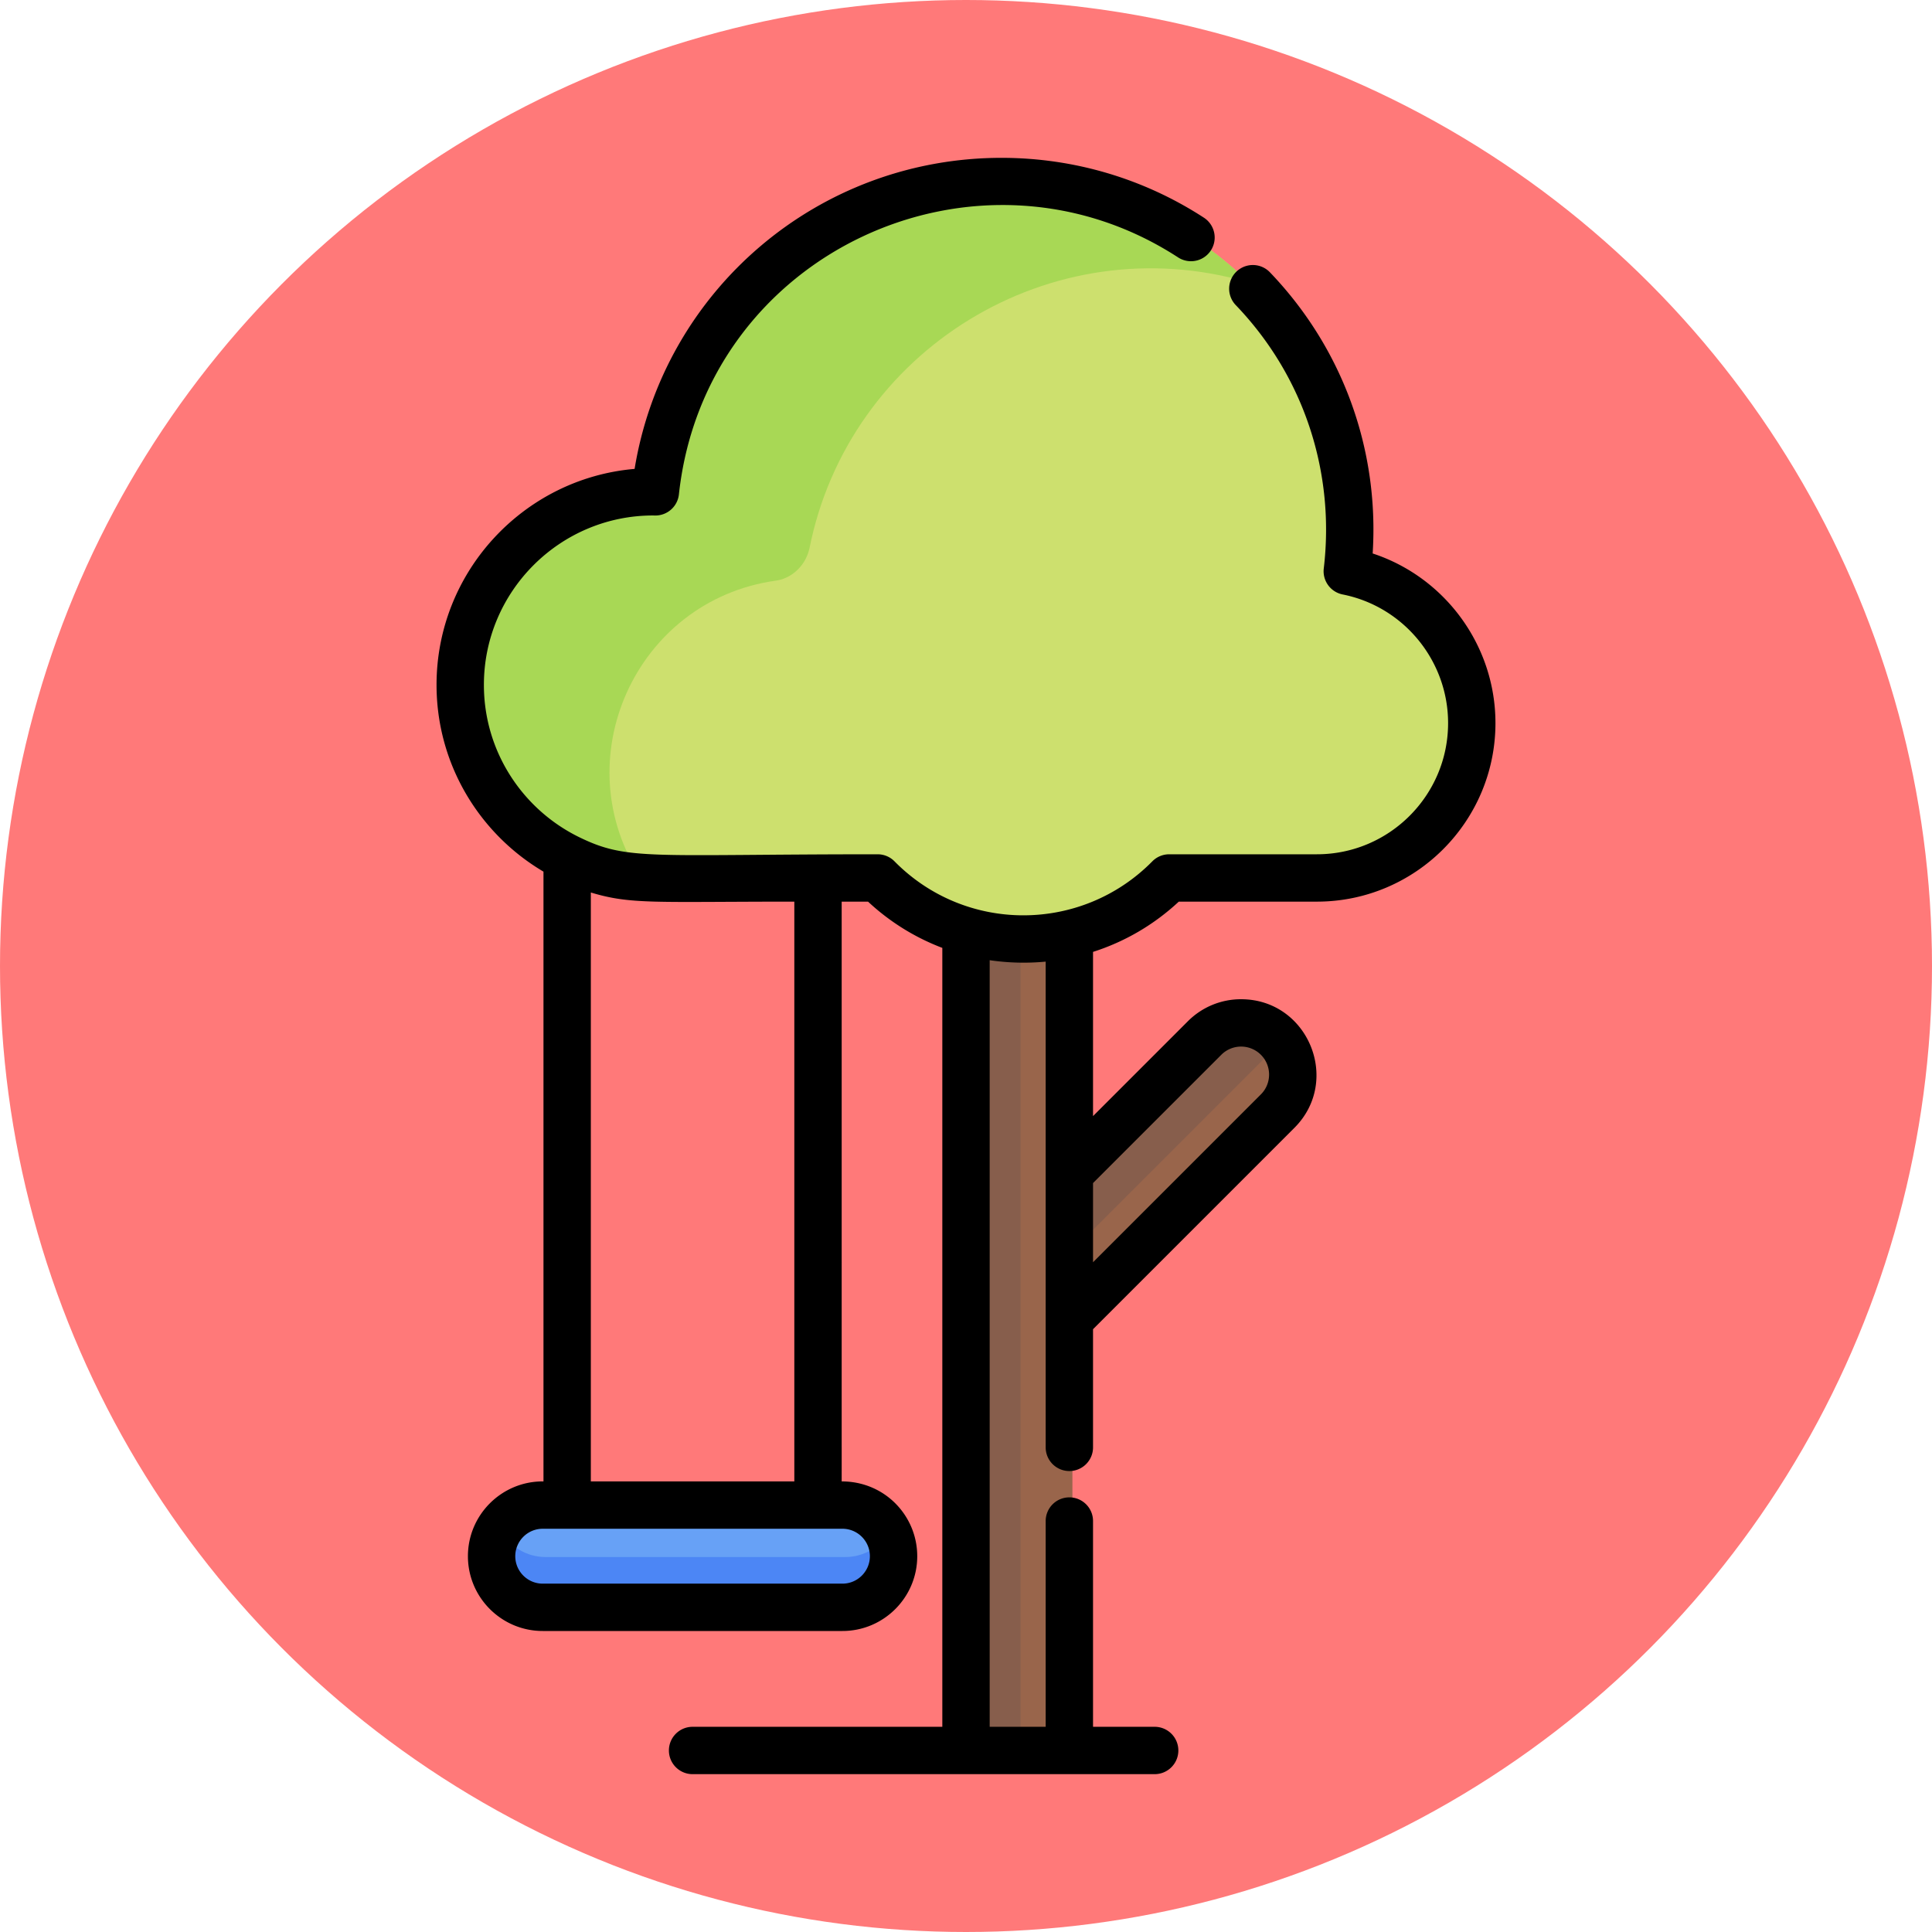 <svg xmlns="http://www.w3.org/2000/svg" viewBox="-50 -50 612 612"><circle r="306" cx="256" cy="256" fill="#ff7979"/>
<path d="M331.472 280.087l-42.833 42.834v46.297l65.981-65.982c6.392-6.394 6.392-16.757-.002-23.148-6.391-6.392-16.755-6.392-23.146-.001z" fill="#875e4c"/><path d="M354.62 281.174l-65.981 65.982v22.061l65.981-65.982c6.217-6.219 6.368-16.182.49-22.604-.165.181-.315.368-.49.543z" fill="#99654b"/><path d="M256.901 245.11v259.656h32.739V246.058c-10.899 2.502-22.071 2.169-32.739-.948z" fill="#875e4c"/><path d="M273.271 247.686v257.079h16.369V246.058a64.346 64.346 0 0 1-16.369 1.628z" fill="#99654b"/><path d="M377.678 131.215C385.526 65.1 333.893 7.766 268.156 7.766c-56.862 0-103.668 43.028-109.653 98.298-34.494-.3-61.818 27.475-61.818 61.149 0 33.779 27.385 61.164 61.165 61.164h71.063c25.419 25.805 66.957 25.785 92.354 0h46.794c27.092 0 49.055-21.962 49.055-49.055-.001-23.801-16.952-43.636-39.438-48.107z" fill="#cde06e"/><path d="M158.504 106.064c-34.494-.3-61.818 27.475-61.818 61.149 0 32.224 24.926 58.609 56.545 60.973-24.691-37.331-1.983-87.954 42.398-94.236l-.014-.01c4.353-.469 9.328-4.004 10.774-10.12 12.426-62.785 76.404-102.659 139.126-84.368-65.26-64.22-177.081-25.116-187.011 66.612z" fill="#a8d855"/><path d="M233.955 443.223c0-8.943-7.25-16.193-16.194-16.193h-94.944c-8.942 0-16.192 7.25-16.192 16.193 0 8.943 7.25 16.193 16.192 16.193h94.944c8.944.001 16.194-7.25 16.194-16.193z" fill="#67a1f6"/><path d="M217.76 443.223h-94.943c-5.989 0-11.207-3.261-14.008-8.098-6.241 10.774 1.555 24.29 14.008 24.29h94.944c12.43 0 20.263-13.495 14.01-24.29-2.802 4.838-8.02 8.098-14.011 8.098z" fill="#4c86f5"/><path d="M384.819 125.321c2.106-33.038-9.564-65.152-32.619-89.138a7.501 7.501 0 0 0-10.815 10.395c22.009 22.898 31.503 53.517 27.945 83.488a7.5 7.5 0 0 0 5.984 8.241c19.353 3.848 33.399 20.985 33.399 40.749 0 22.913-18.641 41.555-41.555 41.555h-46.794a7.503 7.503 0 0 0-5.344 2.237c-22.365 22.709-59.115 22.894-81.666 0a7.496 7.496 0 0 0-5.343-2.237c-72.322 0-79.1 2.142-94.608-5.453-17.819-8.738-30.119-27.062-30.119-48.21 0-29.591 24.073-53.664 53.631-53.664l.112.004c.169.006.337.011.507.013h.068a7.502 7.502 0 0 0 7.456-6.692c8.312-76.778 94.7-116.289 158.128-75.072a7.5 7.5 0 1 0 8.175-12.579C312.278 6.555 290.111 0 267.255 0c-58.094 0-106.96 41.923-116.232 98.534-35.097 3.016-62.739 32.547-62.739 68.412 0 25.171 13.622 47.208 33.873 59.163v193.155h-.241c-13.064 0-23.692 10.629-23.692 23.693s10.629 23.693 23.692 23.693h94.944c13.065 0 23.694-10.629 23.694-23.693 0-12.717-10.19-23.693-23.934-23.693V235.611h8.35a71.938 71.938 0 0 0 23.529 14.653v246.735h-79.11c-4.142 0-7.5 3.357-7.5 7.5s3.358 7.5 7.5 7.5h146.376c4.143 0 7.5-3.357 7.5-7.5s-3.357-7.5-7.5-7.5H296.24V431.82c0-4.143-3.357-7.5-7.5-7.5a7.499 7.499 0 0 0-7.5 7.5v65.179h-17.738V254.166a74.23 74.23 0 0 0 17.738.447v153.871c0 4.143 3.357 7.5 7.5 7.5s7.5-3.357 7.5-7.5v-37.425l63.784-63.786c14.979-14.983 4.317-40.746-16.879-40.746a23.715 23.715 0 0 0-16.877 6.99l-30.028 30.029v-52.017c10.029-3.198 19.281-8.573 27.17-15.919h43.751c31.185 0 56.555-25.371 56.555-56.555-.001-24.603-16.002-46.217-38.897-53.734zM225.554 442.958c0 4.793-3.9 8.693-8.694 8.693h-94.944c-4.792 0-8.692-3.899-8.692-8.693 0-4.793 3.899-8.693 8.692-8.693h94.944c4.793-.001 8.694 3.9 8.694 8.693zm-23.935-23.695h-64.461V232.714c12.756 3.854 20.131 2.896 64.461 2.896v183.653zm135.257-135.139a8.86 8.86 0 0 1 12.539.001c3.458 3.457 3.458 9.084.001 12.541l-53.176 53.178v-25.083l40.636-40.637z"/></svg>